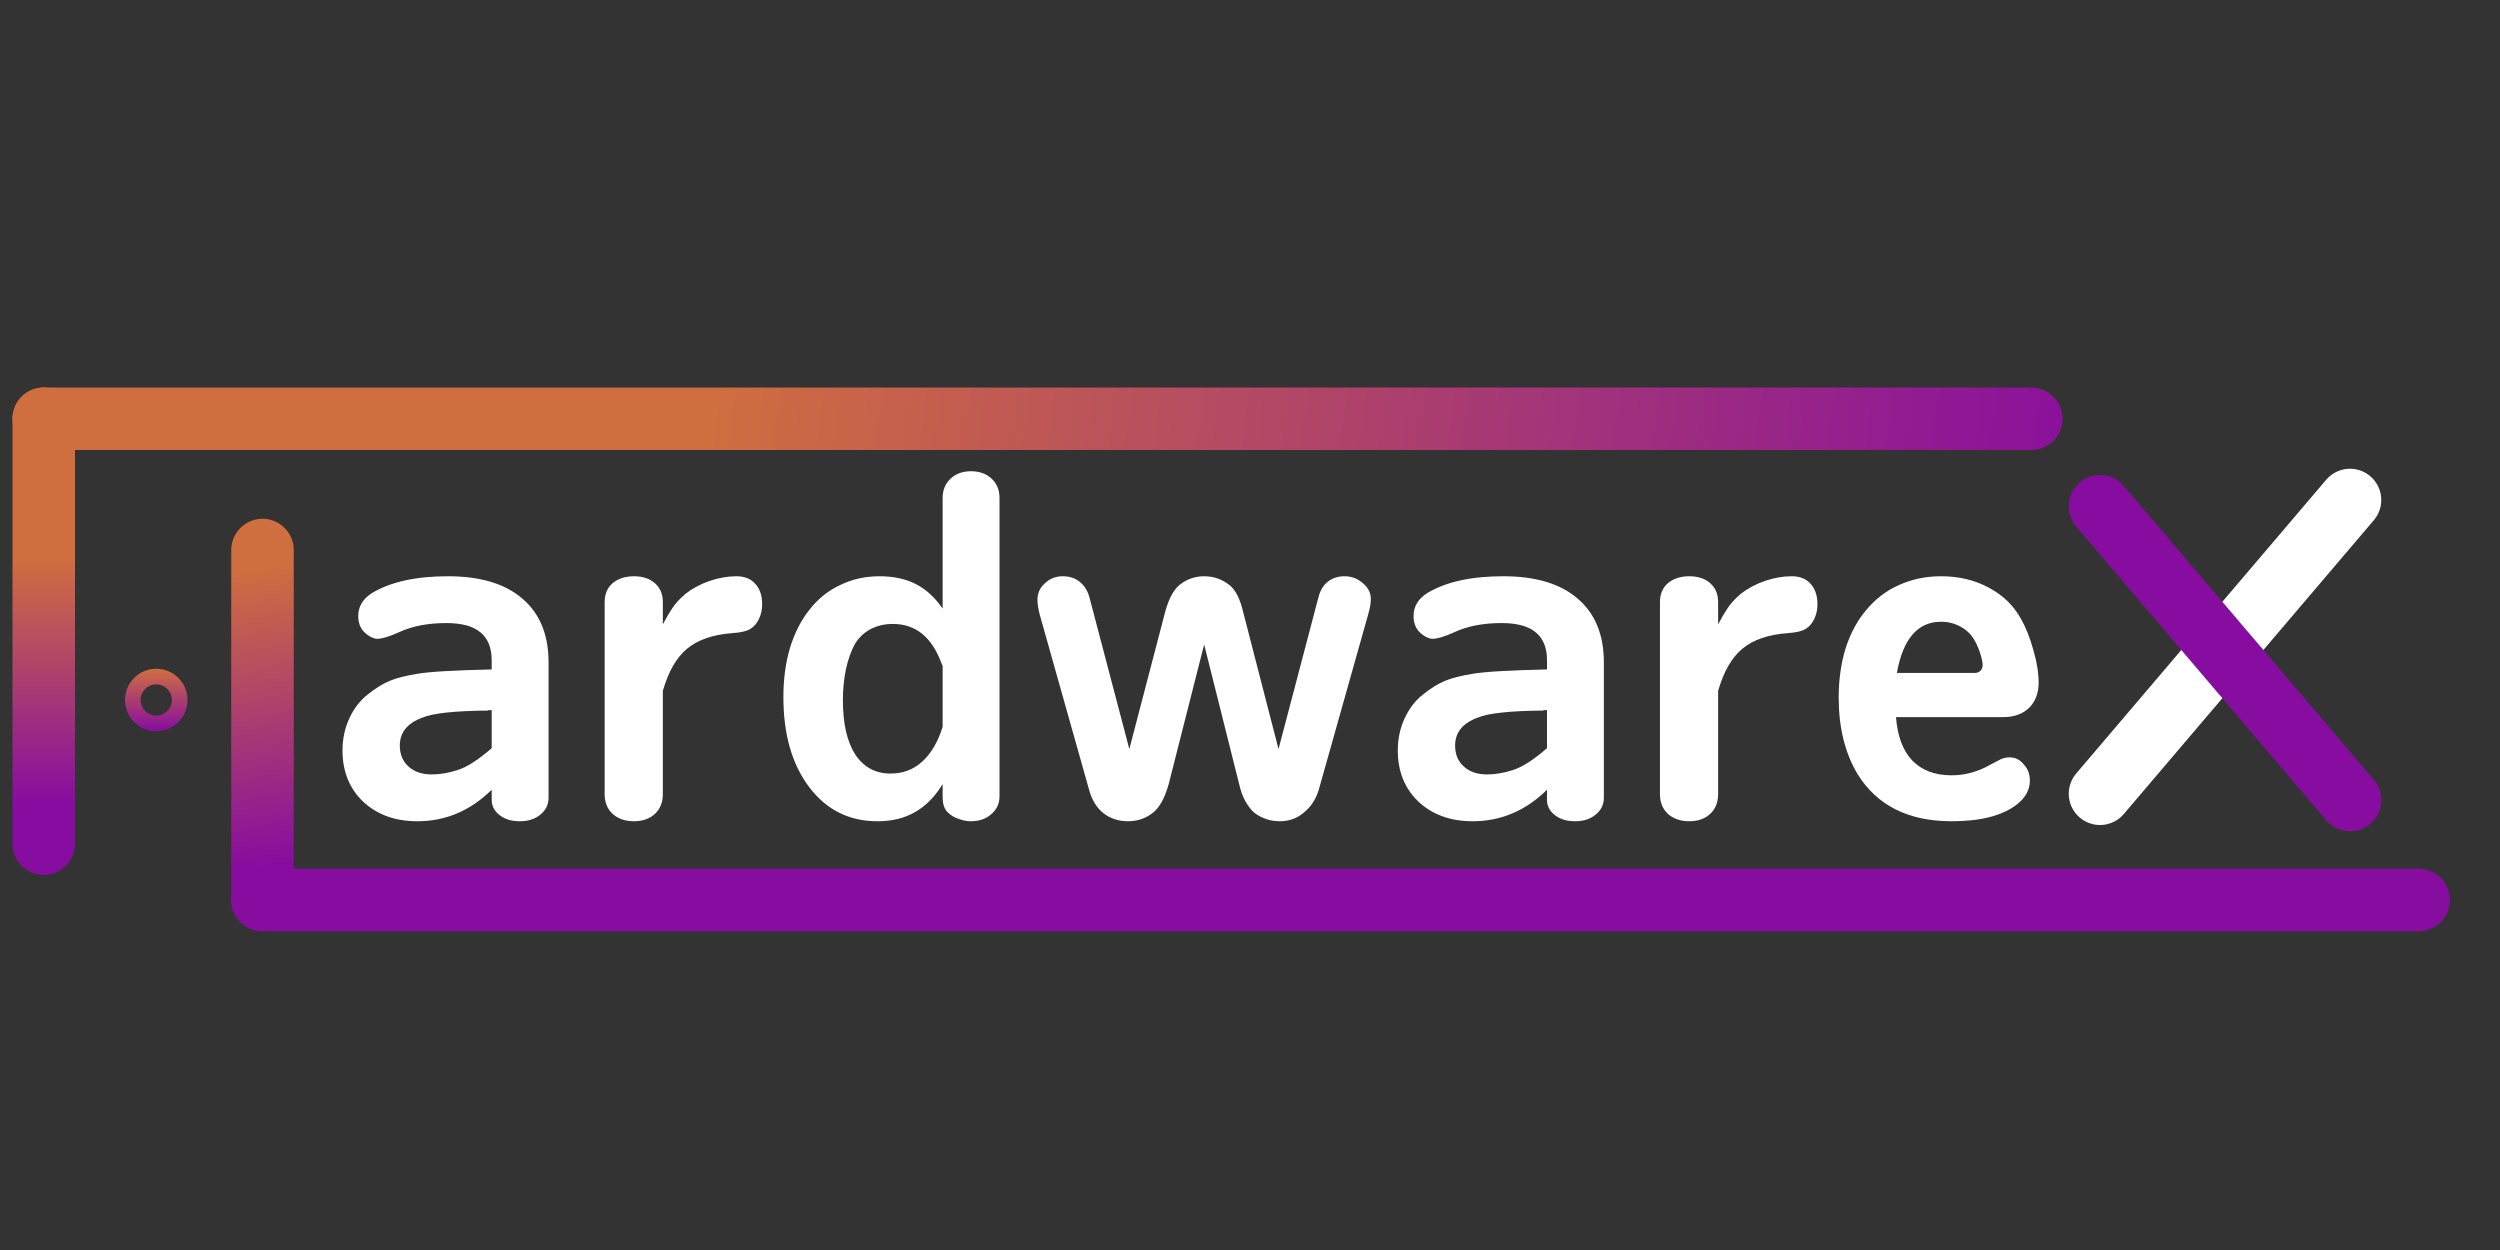<svg width="400" height="200" viewBox="0 0 400 200" fill="none" xmlns="http://www.w3.org/2000/svg">
<rect x="0" y="0" width="400" height="200" fill="#333333" stroke="none"/>
<path d="M78.67 127.97V126.36C75.263 129.72 71.297 131.4 66.77 131.4C63.223 131.4 60.33 130.35 58.09 128.25C55.897 126.15 54.8 123.42 54.8 120.06C54.8 118.193 55.173 116.467 55.92 114.88C56.667 113.293 57.647 112.033 58.86 111.1C60.073 110.12 61.24 109.397 62.36 108.93C63.527 108.463 64.997 108.09 66.77 107.81C68.59 107.483 72.557 107.25 78.67 107.11V105.64C78.67 103.633 78.063 102.14 76.85 101.16C75.683 100.18 73.863 99.69 71.39 99.69C68.45 99.69 65.93 100.18 63.83 101.16C62.29 101.86 61.123 102.21 60.33 102.21C60.097 102.21 59.77 102.117 59.35 101.93C58.93 101.697 58.603 101.463 58.37 101.23C57.67 100.577 57.32 99.69 57.32 98.57C57.32 97.03 58.067 95.793 59.56 94.86C62.547 93.087 66.583 92.2 71.67 92.2C76.85 92.2 80.817 93.39 83.57 95.77C86.37 98.15 87.77 101.557 87.77 105.99V127.62C87.77 128.74 87.327 129.65 86.44 130.35C85.6 131.05 84.503 131.4 83.15 131.4C81.843 131.4 80.77 131.073 79.93 130.42C79.09 129.767 78.67 128.95 78.67 127.97ZM78.67 113.62H78.18L78.04 113.69C72.767 113.737 69.29 114.11 67.61 114.81C65.183 115.697 63.97 117.19 63.97 119.29C63.97 120.69 64.437 121.81 65.37 122.65C66.303 123.49 67.54 123.91 69.08 123.91C70.387 123.91 71.763 123.677 73.21 123.21C74.703 122.743 76.523 121.577 78.67 119.71V113.62ZM106.054 96.33V99.9C106.567 98.92 107.057 98.08 107.524 97.38C107.99 96.633 108.714 95.84 109.694 95C110.767 94.16 112.027 93.483 113.474 92.97C114.967 92.457 116.414 92.2 117.814 92.2C119.12 92.2 120.124 92.597 120.824 93.39C121.57 94.183 121.944 95.28 121.944 96.68C121.944 97.52 121.78 98.29 121.454 98.99C121.127 99.69 120.707 100.203 120.194 100.53C119.634 100.95 118.63 101.207 117.184 101.3C114.057 101.533 111.63 102.373 109.904 103.82C108.224 105.22 106.94 107.46 106.054 110.54V127.06C106.054 128.367 105.634 129.417 104.794 130.21C103.954 131.003 102.834 131.4 101.434 131.4C100.034 131.4 98.89 131.003 98.004 130.21C97.164 129.417 96.744 128.367 96.744 127.06V96.33C96.744 95.07 97.164 94.067 98.004 93.32C98.89 92.573 100.034 92.2 101.434 92.2C102.834 92.2 103.954 92.573 104.794 93.32C105.634 94.067 106.054 95.07 106.054 96.33ZM150.822 127.55V125.45C149.609 127.457 148.139 128.95 146.412 129.93C144.732 130.91 142.725 131.4 140.392 131.4C135.865 131.4 132.225 129.58 129.472 125.94C126.719 122.3 125.342 117.493 125.342 111.52C125.342 108.673 125.692 106.06 126.392 103.68C127.139 101.253 128.189 99.2 129.542 97.52C130.895 95.793 132.529 94.487 134.442 93.6C136.355 92.667 138.455 92.2 140.742 92.2C142.982 92.2 144.919 92.62 146.552 93.46C148.185 94.3 149.609 95.607 150.822 97.38V79.67C150.822 78.41 151.242 77.383 152.082 76.59C152.922 75.797 154.019 75.4 155.372 75.4C156.725 75.4 157.822 75.797 158.662 76.59C159.502 77.383 159.922 78.41 159.922 79.67V127.41C159.922 128.577 159.479 129.533 158.592 130.28C157.752 131.027 156.655 131.4 155.302 131.4C154.649 131.4 153.972 131.26 153.272 130.98C152.619 130.747 152.082 130.42 151.662 130C151.102 129.487 150.822 128.67 150.822 127.55ZM150.822 106.55L150.612 106.06C149.072 101.907 146.482 99.83 142.842 99.83C141.535 99.83 140.345 100.11 139.272 100.67C138.245 101.23 137.429 102 136.822 102.98C136.215 104.053 135.725 105.407 135.352 107.04C135.025 108.673 134.862 110.33 134.862 112.01C134.862 115.743 135.515 118.637 136.822 120.69C138.175 122.743 140.065 123.77 142.492 123.77C144.452 123.77 146.132 123.14 147.532 121.88C148.979 120.573 150.075 118.707 150.822 116.28V106.55ZM180.693 119.85L186.433 97.87C187.039 95.677 187.856 94.207 188.883 93.46C190.003 92.62 191.263 92.2 192.663 92.2C194.203 92.2 195.579 92.69 196.793 93.67C197.726 94.463 198.426 95.863 198.893 97.87L204.563 119.85L210.933 95.63C211.213 94.51 211.703 93.67 212.403 93.11C213.149 92.503 214.059 92.2 215.133 92.2C216.253 92.2 217.233 92.573 218.073 93.32C218.913 94.02 219.333 94.86 219.333 95.84C219.333 96.493 219.193 97.31 218.913 98.29L211.003 126.36C210.536 127.9 209.743 129.113 208.623 130C207.549 130.933 206.266 131.4 204.773 131.4C203.233 131.4 201.856 130.933 200.643 130C200.176 129.58 199.709 128.973 199.243 128.18C198.823 127.387 198.496 126.477 198.263 125.45L192.663 103.12L186.993 125.45C186.339 127.783 185.453 129.347 184.333 130.14C183.213 130.98 181.929 131.4 180.483 131.4C178.943 131.4 177.613 130.957 176.493 130.07C175.419 129.183 174.673 127.947 174.253 126.36L166.343 98.29C166.109 97.357 165.993 96.587 165.993 95.98C165.993 94.907 166.389 94.02 167.183 93.32C167.976 92.573 168.933 92.2 170.053 92.2C171.126 92.2 172.036 92.503 172.783 93.11C173.529 93.717 174.043 94.557 174.323 95.63L180.693 119.85ZM247.518 127.97V126.36C244.111 129.72 240.144 131.4 235.618 131.4C232.071 131.4 229.178 130.35 226.938 128.25C224.744 126.15 223.648 123.42 223.648 120.06C223.648 118.193 224.021 116.467 224.768 114.88C225.514 113.293 226.494 112.033 227.708 111.1C228.921 110.12 230.088 109.397 231.208 108.93C232.374 108.463 233.844 108.09 235.618 107.81C237.438 107.483 241.404 107.25 247.518 107.11V105.64C247.518 103.633 246.911 102.14 245.698 101.16C244.531 100.18 242.711 99.69 240.238 99.69C237.298 99.69 234.778 100.18 232.678 101.16C231.138 101.86 229.971 102.21 229.178 102.21C228.944 102.21 228.618 102.117 228.198 101.93C227.778 101.697 227.451 101.463 227.218 101.23C226.518 100.577 226.168 99.69 226.168 98.57C226.168 97.03 226.914 95.793 228.408 94.86C231.394 93.087 235.431 92.2 240.518 92.2C245.698 92.2 249.664 93.39 252.418 95.77C255.218 98.15 256.618 101.557 256.618 105.99V127.62C256.618 128.74 256.174 129.65 255.288 130.35C254.448 131.05 253.351 131.4 251.998 131.4C250.691 131.4 249.618 131.073 248.778 130.42C247.938 129.767 247.518 128.95 247.518 127.97ZM247.518 113.62H247.028L246.888 113.69C241.614 113.737 238.138 114.11 236.458 114.81C234.031 115.697 232.818 117.19 232.818 119.29C232.818 120.69 233.284 121.81 234.218 122.65C235.151 123.49 236.388 123.91 237.928 123.91C239.234 123.91 240.611 123.677 242.058 123.21C243.551 122.743 245.371 121.577 247.518 119.71V113.62ZM274.901 96.33V99.9C275.415 98.92 275.905 98.08 276.371 97.38C276.838 96.633 277.561 95.84 278.541 95C279.615 94.16 280.875 93.483 282.321 92.97C283.815 92.457 285.261 92.2 286.661 92.2C287.968 92.2 288.971 92.597 289.671 93.39C290.418 94.183 290.791 95.28 290.791 96.68C290.791 97.52 290.628 98.29 290.301 98.99C289.975 99.69 289.555 100.203 289.041 100.53C288.481 100.95 287.478 101.207 286.031 101.3C282.905 101.533 280.478 102.373 278.751 103.82C277.071 105.22 275.788 107.46 274.901 110.54V127.06C274.901 128.367 274.481 129.417 273.641 130.21C272.801 131.003 271.681 131.4 270.281 131.4C268.881 131.4 267.738 131.003 266.851 130.21C266.011 129.417 265.591 128.367 265.591 127.06V96.33C265.591 95.07 266.011 94.067 266.851 93.32C267.738 92.573 268.881 92.2 270.281 92.2C271.681 92.2 272.801 92.573 273.641 93.32C274.481 94.067 274.901 95.07 274.901 96.33ZM320.51 114.74H303.36C303.593 117.773 304.456 120.083 305.95 121.67C307.49 123.257 309.59 124.05 312.25 124.05C314.396 124.05 316.45 123.49 318.41 122.37C319.203 121.95 319.786 121.647 320.16 121.46C320.58 121.273 321.046 121.18 321.56 121.18C322.446 121.18 323.193 121.553 323.8 122.3C324.453 123 324.78 123.863 324.78 124.89C324.78 126.337 324.103 127.597 322.75 128.67C320.463 130.49 316.963 131.4 312.25 131.4C305.343 131.4 300.326 128.88 297.2 123.84C295.193 120.48 294.19 116.397 294.19 111.59C294.19 108.743 294.563 106.107 295.31 103.68C296.103 101.253 297.223 99.2 298.67 97.52C300.116 95.793 301.843 94.487 303.85 93.6C305.903 92.667 308.143 92.2 310.57 92.2C313.416 92.2 315.96 92.807 318.2 94.02C320.486 95.233 322.213 96.913 323.38 99.06C324.173 100.46 324.826 102.117 325.34 104.03C325.9 105.897 326.18 107.647 326.18 109.28C326.18 110.913 325.666 112.243 324.64 113.27C323.613 114.25 322.236 114.74 320.51 114.74ZM303.5 107.67H315.96C316.333 107.67 316.636 107.553 316.87 107.32C317.103 107.087 317.22 106.783 317.22 106.41C317.22 105.99 317.103 105.407 316.87 104.66C316.636 103.913 316.356 103.237 316.03 102.63C315.516 101.65 314.77 100.88 313.79 100.32C312.81 99.76 311.736 99.48 310.57 99.48C306.836 99.48 304.48 102.21 303.5 107.67Z" fill="white"/>
<path d="M42 88L42 144" stroke="url(#paint0_linear_11_2)" stroke-width="10" stroke-linecap="round"/>
<path d="M7 67L7 135" stroke="url(#paint1_linear_11_2)" stroke-width="10" stroke-linecap="round"/>
<path d="M30 112C30 109.239 27.761 107 25 107C22.239 107 20 109.239 20 112C20 114.761 22.239 117 25 117C27.761 117 30 114.761 30 112ZM22.5 112C22.5 110.619 23.619 109.5 25 109.5C26.381 109.5 27.5 110.619 27.5 112C27.5 113.381 26.381 114.5 25 114.5C23.619 114.5 22.5 113.381 22.5 112Z" fill="url(#paint2_linear_11_2)"/>
<path d="M42 144H387" stroke="#860DA0" stroke-width="10" stroke-linecap="round"/>
<path d="M7 67L325 67" stroke="url(#paint3_linear_11_2)" stroke-width="10" stroke-linecap="round"/>
<path d="M376 80L336 127" stroke="white" stroke-width="10" stroke-linecap="round"/>
<path d="M336 81L376 128" stroke="#860DA0" stroke-width="10" stroke-linecap="round"/>
<defs>
<linearGradient id="paint0_linear_11_2" x1="43.5" y1="138.5" x2="37.5" y2="91.5" gradientUnits="userSpaceOnUse">
<stop stop-color="#860DA0"/>
<stop offset="1" stop-color="#CF6E3F"/>
</linearGradient>
<linearGradient id="paint1_linear_11_2" x1="5.5" y1="89.5" x2="5.5" y2="128.5" gradientUnits="userSpaceOnUse">
<stop stop-color="#CF6E3F"/>
<stop offset="1" stop-color="#860DA0"/>
</linearGradient>
<linearGradient id="paint2_linear_11_2" x1="25" y1="117" x2="25" y2="107" gradientUnits="userSpaceOnUse">
<stop stop-color="#860DA0"/>
<stop offset="1" stop-color="#CF6E3F"/>
</linearGradient>
<linearGradient id="paint3_linear_11_2" x1="113.331" y1="68.999" x2="335.992" y2="102.092" gradientUnits="userSpaceOnUse">
<stop stop-color="#CF6E3F"/>
<stop offset="1" stop-color="#860DA0"/>
</linearGradient>
</defs>
</svg>
